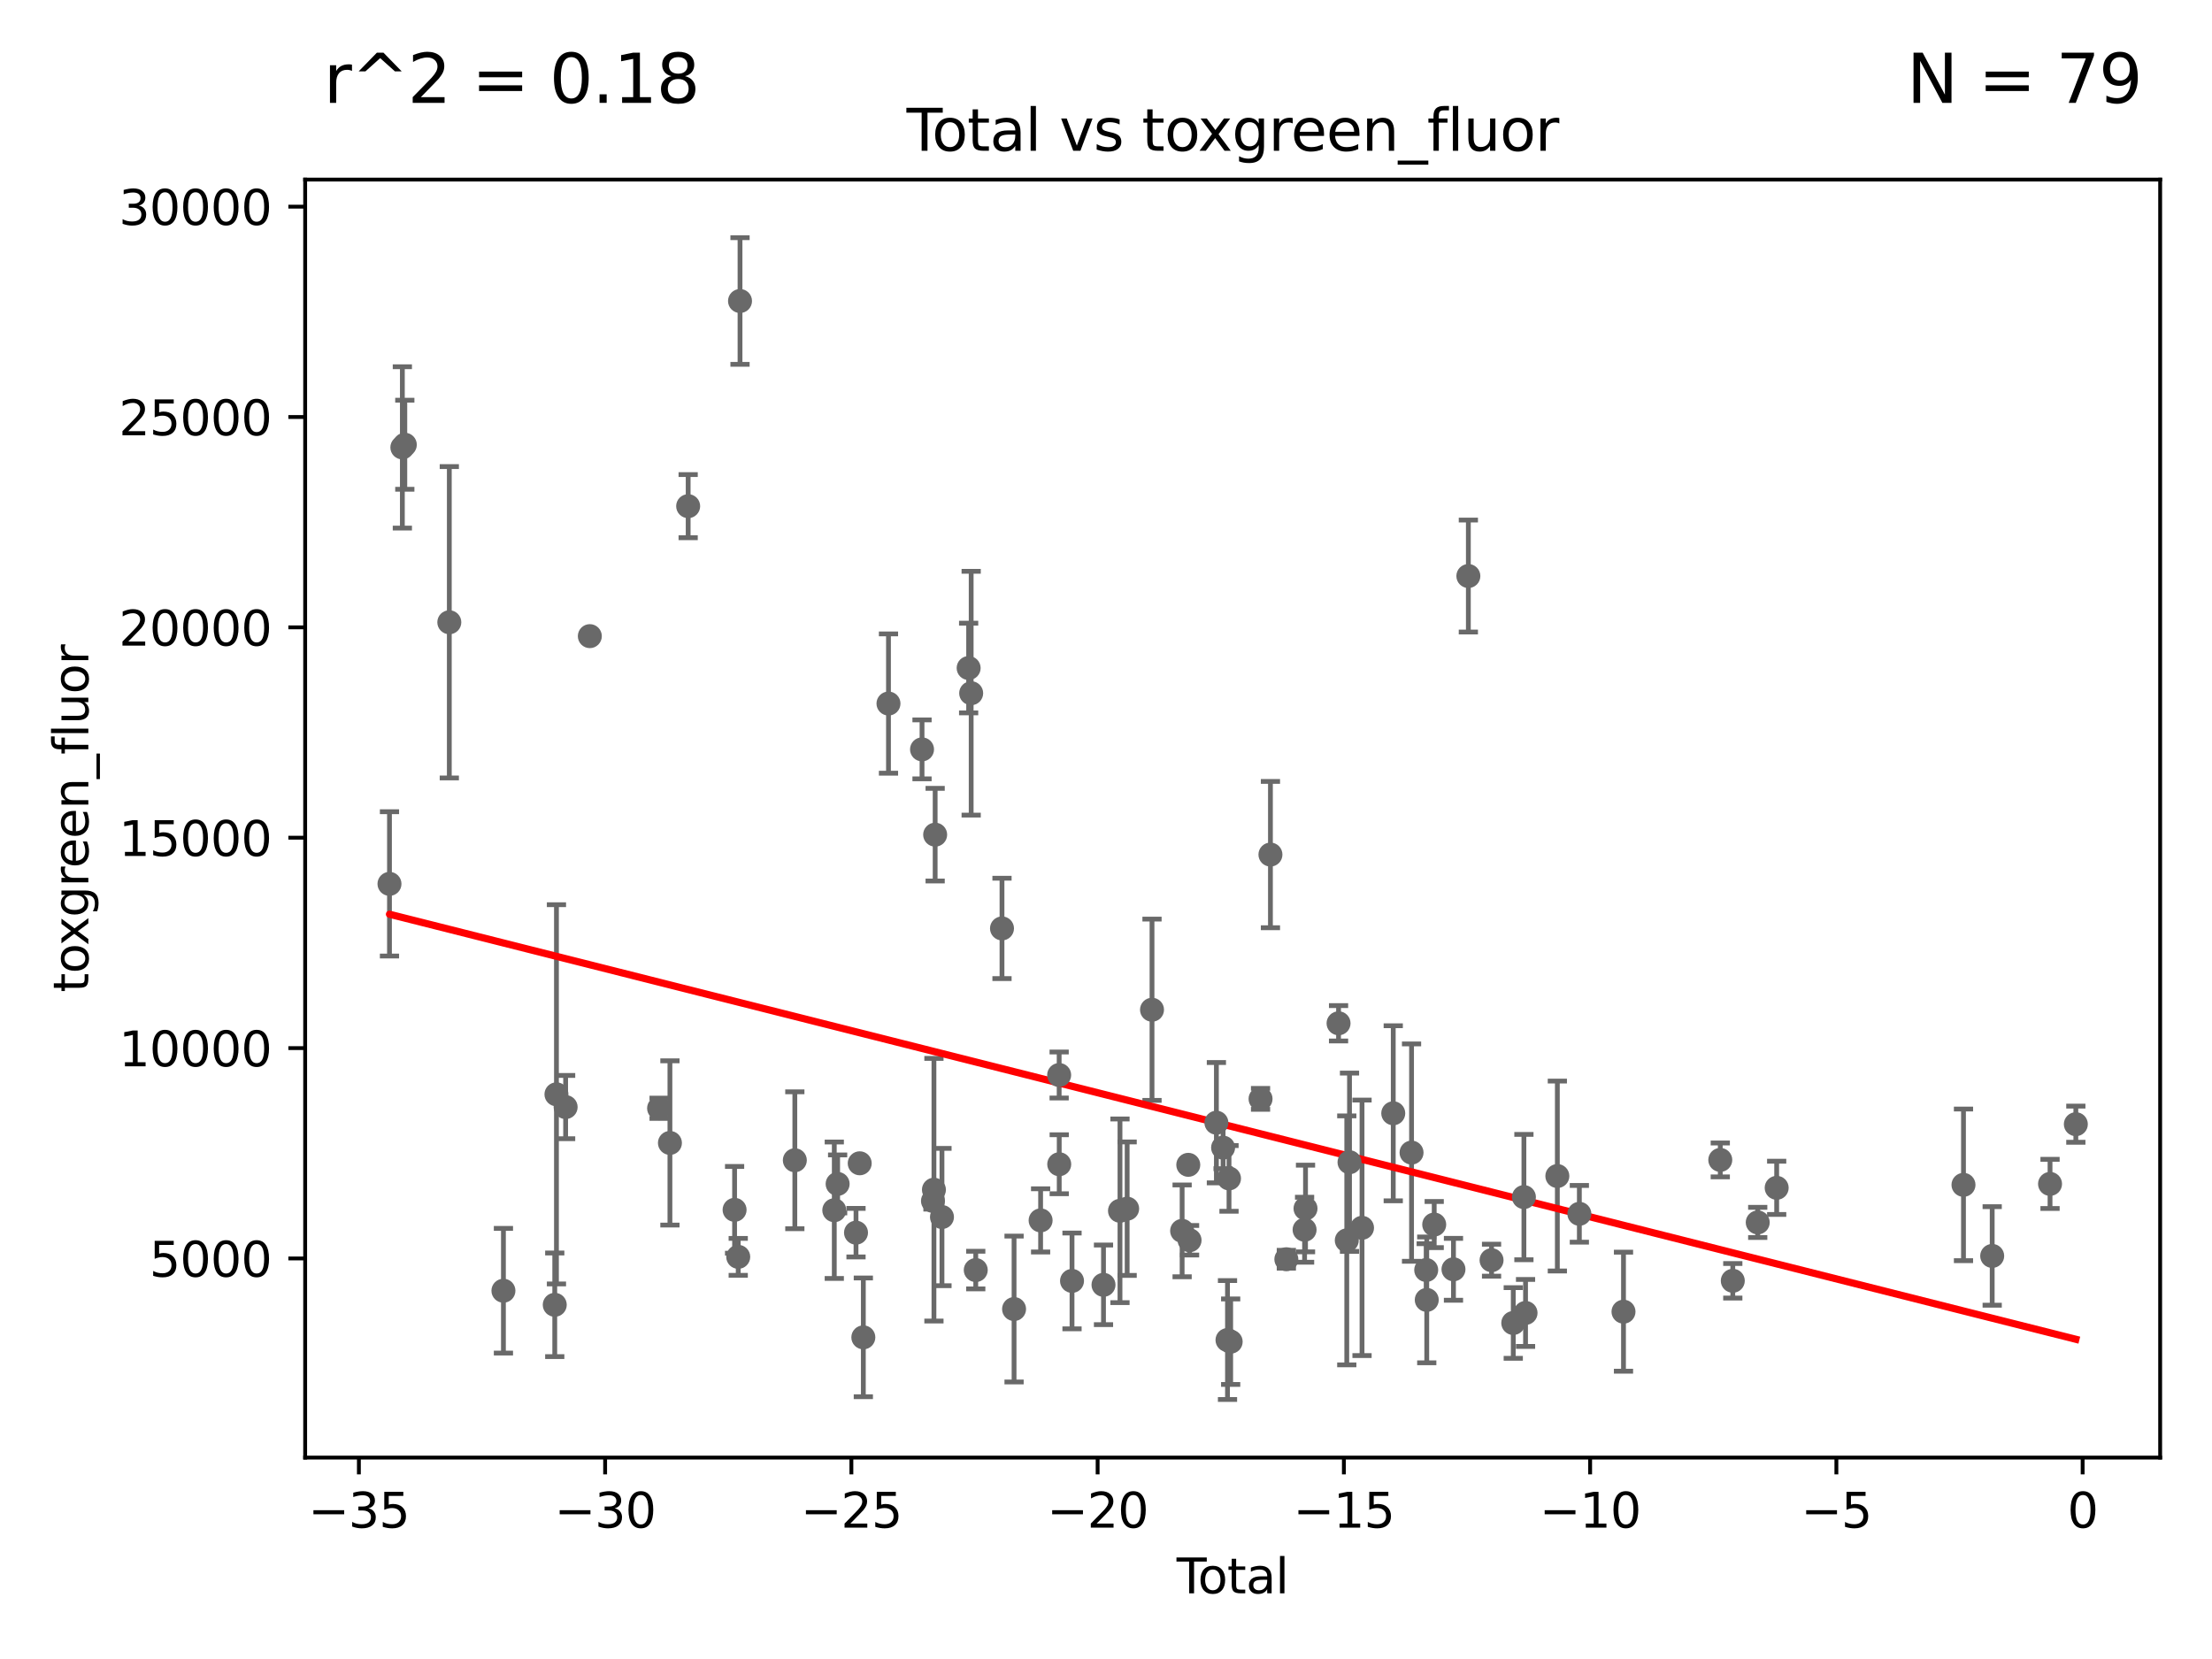 <?xml version="1.0" encoding="utf-8" standalone="no"?>
<!DOCTYPE svg PUBLIC "-//W3C//DTD SVG 1.1//EN"
  "http://www.w3.org/Graphics/SVG/1.1/DTD/svg11.dtd">
<svg xmlns:xlink="http://www.w3.org/1999/xlink" width="460.8pt" height="345.6pt" viewBox="0 0 460.8 345.6" xmlns="http://www.w3.org/2000/svg" version="1.1">
 <defs>
  <style type="text/css">*{stroke-linejoin: round; stroke-linecap: butt}</style>
 </defs>
 <g id="figure_1">
  <g id="patch_1">
   <path d="M 0 345.6 
L 460.8 345.6 
L 460.8 0 
L 0 0 
z
" style="fill: #ffffff"/>
  </g>
  <g id="axes_1">
   <g id="patch_2">
    <path d="M 63.571 303.64 
L 450 303.64 
L 450 37.411 
L 63.571 37.411 
z
" style="fill: #ffffff"/>
   </g>
   <g id="PathCollection_1">
    <defs>
     <path id="m3a2b65fd67" d="M 0 1.118 
C 0.297 1.118 0.581 1 0.791 0.791 
C 1 0.581 1.118 0.297 1.118 0 
C 1.118 -0.297 1 -0.581 0.791 -0.791 
C 0.581 -1 0.297 -1.118 0 -1.118 
C -0.297 -1.118 -0.581 -1 -0.791 -0.791 
C -1 -0.581 -1.118 -0.297 -1.118 0 
C -1.118 0.297 -1 0.581 -0.791 0.791 
C -0.581 1 -0.297 1.118 0 1.118 
z
" style="stroke: #696969"/>
    </defs>
    <g clip-path="url(#pca8f234fc3)">
     <use xlink:href="#m3a2b65fd67" x="432.435" y="234.191" style="fill: #696969; stroke: #696969"/>
     <use xlink:href="#m3a2b65fd67" x="208.734" y="193.406" style="fill: #696969; stroke: #696969"/>
     <use xlink:href="#m3a2b65fd67" x="117.831" y="230.625" style="fill: #696969; stroke: #696969"/>
     <use xlink:href="#m3a2b65fd67" x="115.919" y="227.966" style="fill: #696969; stroke: #696969"/>
     <use xlink:href="#m3a2b65fd67" x="115.565" y="271.815" style="fill: #696969; stroke: #696969"/>
     <use xlink:href="#m3a2b65fd67" x="211.249" y="272.697" style="fill: #696969; stroke: #696969"/>
     <use xlink:href="#m3a2b65fd67" x="216.778" y="254.229" style="fill: #696969; stroke: #696969"/>
     <use xlink:href="#m3a2b65fd67" x="220.642" y="223.946" style="fill: #696969; stroke: #696969"/>
     <use xlink:href="#m3a2b65fd67" x="220.656" y="242.531" style="fill: #696969; stroke: #696969"/>
     <use xlink:href="#m3a2b65fd67" x="104.874" y="268.881" style="fill: #696969; stroke: #696969"/>
     <use xlink:href="#m3a2b65fd67" x="223.321" y="266.837" style="fill: #696969; stroke: #696969"/>
     <use xlink:href="#m3a2b65fd67" x="229.879" y="267.654" style="fill: #696969; stroke: #696969"/>
     <use xlink:href="#m3a2b65fd67" x="233.313" y="252.233" style="fill: #696969; stroke: #696969"/>
     <use xlink:href="#m3a2b65fd67" x="234.807" y="251.791" style="fill: #696969; stroke: #696969"/>
     <use xlink:href="#m3a2b65fd67" x="239.985" y="210.347" style="fill: #696969; stroke: #696969"/>
     <use xlink:href="#m3a2b65fd67" x="165.578" y="241.702" style="fill: #696969; stroke: #696969"/>
     <use xlink:href="#m3a2b65fd67" x="246.258" y="256.41" style="fill: #696969; stroke: #696969"/>
     <use xlink:href="#m3a2b65fd67" x="247.54" y="242.656" style="fill: #696969; stroke: #696969"/>
     <use xlink:href="#m3a2b65fd67" x="203.268" y="264.579" style="fill: #696969; stroke: #696969"/>
     <use xlink:href="#m3a2b65fd67" x="247.809" y="258.366" style="fill: #696969; stroke: #696969"/>
     <use xlink:href="#m3a2b65fd67" x="122.872" y="132.52" style="fill: #696969; stroke: #696969"/>
     <use xlink:href="#m3a2b65fd67" x="201.786" y="139.164" style="fill: #696969; stroke: #696969"/>
     <use xlink:href="#m3a2b65fd67" x="154.159" y="62.705" style="fill: #696969; stroke: #696969"/>
     <use xlink:href="#m3a2b65fd67" x="153.787" y="261.826" style="fill: #696969; stroke: #696969"/>
     <use xlink:href="#m3a2b65fd67" x="153.029" y="252.031" style="fill: #696969; stroke: #696969"/>
     <use xlink:href="#m3a2b65fd67" x="173.797" y="252.112" style="fill: #696969; stroke: #696969"/>
     <use xlink:href="#m3a2b65fd67" x="174.494" y="246.632" style="fill: #696969; stroke: #696969"/>
     <use xlink:href="#m3a2b65fd67" x="178.322" y="256.788" style="fill: #696969; stroke: #696969"/>
     <use xlink:href="#m3a2b65fd67" x="143.356" y="105.443" style="fill: #696969; stroke: #696969"/>
     <use xlink:href="#m3a2b65fd67" x="179.094" y="242.335" style="fill: #696969; stroke: #696969"/>
     <use xlink:href="#m3a2b65fd67" x="139.558" y="238.096" style="fill: #696969; stroke: #696969"/>
     <use xlink:href="#m3a2b65fd67" x="179.849" y="278.595" style="fill: #696969; stroke: #696969"/>
     <use xlink:href="#m3a2b65fd67" x="137.302" y="230.877" style="fill: #696969; stroke: #696969"/>
     <use xlink:href="#m3a2b65fd67" x="185.087" y="146.561" style="fill: #696969; stroke: #696969"/>
     <use xlink:href="#m3a2b65fd67" x="192.076" y="156.108" style="fill: #696969; stroke: #696969"/>
     <use xlink:href="#m3a2b65fd67" x="194.355" y="250.181" style="fill: #696969; stroke: #696969"/>
     <use xlink:href="#m3a2b65fd67" x="194.556" y="247.84" style="fill: #696969; stroke: #696969"/>
     <use xlink:href="#m3a2b65fd67" x="194.81" y="173.877" style="fill: #696969; stroke: #696969"/>
     <use xlink:href="#m3a2b65fd67" x="196.23" y="253.53" style="fill: #696969; stroke: #696969"/>
     <use xlink:href="#m3a2b65fd67" x="202.313" y="144.407" style="fill: #696969; stroke: #696969"/>
     <use xlink:href="#m3a2b65fd67" x="84.33" y="92.646" style="fill: #696969; stroke: #696969"/>
     <use xlink:href="#m3a2b65fd67" x="93.6" y="129.629" style="fill: #696969; stroke: #696969"/>
     <use xlink:href="#m3a2b65fd67" x="297.219" y="270.793" style="fill: #696969; stroke: #696969"/>
     <use xlink:href="#m3a2b65fd67" x="283.735" y="255.777" style="fill: #696969; stroke: #696969"/>
     <use xlink:href="#m3a2b65fd67" x="290.24" y="231.917" style="fill: #696969; stroke: #696969"/>
     <use xlink:href="#m3a2b65fd67" x="294.051" y="240.107" style="fill: #696969; stroke: #696969"/>
     <use xlink:href="#m3a2b65fd67" x="297.106" y="264.565" style="fill: #696969; stroke: #696969"/>
     <use xlink:href="#m3a2b65fd67" x="83.819" y="93.206" style="fill: #696969; stroke: #696969"/>
     <use xlink:href="#m3a2b65fd67" x="298.772" y="255.098" style="fill: #696969; stroke: #696969"/>
     <use xlink:href="#m3a2b65fd67" x="302.786" y="264.42" style="fill: #696969; stroke: #696969"/>
     <use xlink:href="#m3a2b65fd67" x="281.128" y="242.114" style="fill: #696969; stroke: #696969"/>
     <use xlink:href="#m3a2b65fd67" x="305.886" y="119.997" style="fill: #696969; stroke: #696969"/>
     <use xlink:href="#m3a2b65fd67" x="315.241" y="275.604" style="fill: #696969; stroke: #696969"/>
     <use xlink:href="#m3a2b65fd67" x="317.459" y="249.374" style="fill: #696969; stroke: #696969"/>
     <use xlink:href="#m3a2b65fd67" x="366.167" y="254.652" style="fill: #696969; stroke: #696969"/>
     <use xlink:href="#m3a2b65fd67" x="360.972" y="266.811" style="fill: #696969; stroke: #696969"/>
     <use xlink:href="#m3a2b65fd67" x="317.799" y="273.511" style="fill: #696969; stroke: #696969"/>
     <use xlink:href="#m3a2b65fd67" x="358.365" y="241.633" style="fill: #696969; stroke: #696969"/>
     <use xlink:href="#m3a2b65fd67" x="324.424" y="244.989" style="fill: #696969; stroke: #696969"/>
     <use xlink:href="#m3a2b65fd67" x="310.718" y="262.521" style="fill: #696969; stroke: #696969"/>
     <use xlink:href="#m3a2b65fd67" x="338.205" y="273.248" style="fill: #696969; stroke: #696969"/>
     <use xlink:href="#m3a2b65fd67" x="370.114" y="247.446" style="fill: #696969; stroke: #696969"/>
     <use xlink:href="#m3a2b65fd67" x="427.061" y="246.629" style="fill: #696969; stroke: #696969"/>
     <use xlink:href="#m3a2b65fd67" x="81.136" y="184.127" style="fill: #696969; stroke: #696969"/>
     <use xlink:href="#m3a2b65fd67" x="253.398" y="233.879" style="fill: #696969; stroke: #696969"/>
     <use xlink:href="#m3a2b65fd67" x="254.793" y="239.074" style="fill: #696969; stroke: #696969"/>
     <use xlink:href="#m3a2b65fd67" x="255.711" y="279.151" style="fill: #696969; stroke: #696969"/>
     <use xlink:href="#m3a2b65fd67" x="256.026" y="245.486" style="fill: #696969; stroke: #696969"/>
     <use xlink:href="#m3a2b65fd67" x="256.371" y="279.5" style="fill: #696969; stroke: #696969"/>
     <use xlink:href="#m3a2b65fd67" x="262.596" y="228.914" style="fill: #696969; stroke: #696969"/>
     <use xlink:href="#m3a2b65fd67" x="280.558" y="258.392" style="fill: #696969; stroke: #696969"/>
     <use xlink:href="#m3a2b65fd67" x="329.01" y="252.861" style="fill: #696969; stroke: #696969"/>
     <use xlink:href="#m3a2b65fd67" x="267.97" y="262.325" style="fill: #696969; stroke: #696969"/>
     <use xlink:href="#m3a2b65fd67" x="271.769" y="256.179" style="fill: #696969; stroke: #696969"/>
     <use xlink:href="#m3a2b65fd67" x="415.01" y="261.634" style="fill: #696969; stroke: #696969"/>
     <use xlink:href="#m3a2b65fd67" x="271.963" y="251.752" style="fill: #696969; stroke: #696969"/>
     <use xlink:href="#m3a2b65fd67" x="409.03" y="246.825" style="fill: #696969; stroke: #696969"/>
     <use xlink:href="#m3a2b65fd67" x="278.845" y="213.171" style="fill: #696969; stroke: #696969"/>
     <use xlink:href="#m3a2b65fd67" x="264.656" y="178.023" style="fill: #696969; stroke: #696969"/>
    </g>
   </g>
   <g id="matplotlib.axis_1">
    <g id="xtick_1">
     <g id="line2d_1">
      <defs>
       <path id="m58bc26d8a1" d="M 0 0 
L 0 3.5 
" style="stroke: #000000; stroke-width: 0.8"/>
      </defs>
      <g>
       <use xlink:href="#m58bc26d8a1" x="74.761" y="303.64" style="stroke: #000000; stroke-width: 0.8"/>
      </g>
     </g>
     <g id="text_1">
      <!-- −35 -->
      <g transform="translate(64.208 318.238)scale(0.1 -0.1)">
       <defs>
        <path id="DejaVuSans-2212" d="M 678 2272 
L 4684 2272 
L 4684 1741 
L 678 1741 
L 678 2272 
z
" transform="scale(0.016)"/>
        <path id="DejaVuSans-33" d="M 2597 2516 
Q 3050 2419 3304 2112 
Q 3559 1806 3559 1356 
Q 3559 666 3084 287 
Q 2609 -91 1734 -91 
Q 1441 -91 1130 -33 
Q 819 25 488 141 
L 488 750 
Q 750 597 1062 519 
Q 1375 441 1716 441 
Q 2309 441 2620 675 
Q 2931 909 2931 1356 
Q 2931 1769 2642 2001 
Q 2353 2234 1838 2234 
L 1294 2234 
L 1294 2753 
L 1863 2753 
Q 2328 2753 2575 2939 
Q 2822 3125 2822 3475 
Q 2822 3834 2567 4026 
Q 2313 4219 1838 4219 
Q 1578 4219 1281 4162 
Q 984 4106 628 3988 
L 628 4550 
Q 988 4650 1302 4700 
Q 1616 4750 1894 4750 
Q 2613 4750 3031 4423 
Q 3450 4097 3450 3541 
Q 3450 3153 3228 2886 
Q 3006 2619 2597 2516 
z
" transform="scale(0.016)"/>
        <path id="DejaVuSans-35" d="M 691 4666 
L 3169 4666 
L 3169 4134 
L 1269 4134 
L 1269 2991 
Q 1406 3038 1543 3061 
Q 1681 3084 1819 3084 
Q 2600 3084 3056 2656 
Q 3513 2228 3513 1497 
Q 3513 744 3044 326 
Q 2575 -91 1722 -91 
Q 1428 -91 1123 -41 
Q 819 9 494 109 
L 494 744 
Q 775 591 1075 516 
Q 1375 441 1709 441 
Q 2250 441 2565 725 
Q 2881 1009 2881 1497 
Q 2881 1984 2565 2268 
Q 2250 2553 1709 2553 
Q 1456 2553 1204 2497 
Q 953 2441 691 2322 
L 691 4666 
z
" transform="scale(0.016)"/>
       </defs>
       <use xlink:href="#DejaVuSans-2212"/>
       <use xlink:href="#DejaVuSans-33" x="83.789"/>
       <use xlink:href="#DejaVuSans-35" x="147.412"/>
      </g>
     </g>
    </g>
    <g id="xtick_2">
     <g id="line2d_2">
      <g>
       <use xlink:href="#m58bc26d8a1" x="126.059" y="303.64" style="stroke: #000000; stroke-width: 0.8"/>
      </g>
     </g>
     <g id="text_2">
      <!-- −30 -->
      <g transform="translate(115.507 318.238)scale(0.1 -0.1)">
       <defs>
        <path id="DejaVuSans-30" d="M 2034 4250 
Q 1547 4250 1301 3770 
Q 1056 3291 1056 2328 
Q 1056 1369 1301 889 
Q 1547 409 2034 409 
Q 2525 409 2770 889 
Q 3016 1369 3016 2328 
Q 3016 3291 2770 3770 
Q 2525 4250 2034 4250 
z
M 2034 4750 
Q 2819 4750 3233 4129 
Q 3647 3509 3647 2328 
Q 3647 1150 3233 529 
Q 2819 -91 2034 -91 
Q 1250 -91 836 529 
Q 422 1150 422 2328 
Q 422 3509 836 4129 
Q 1250 4750 2034 4750 
z
" transform="scale(0.016)"/>
       </defs>
       <use xlink:href="#DejaVuSans-2212"/>
       <use xlink:href="#DejaVuSans-33" x="83.789"/>
       <use xlink:href="#DejaVuSans-30" x="147.412"/>
      </g>
     </g>
    </g>
    <g id="xtick_3">
     <g id="line2d_3">
      <g>
       <use xlink:href="#m58bc26d8a1" x="177.358" y="303.64" style="stroke: #000000; stroke-width: 0.8"/>
      </g>
     </g>
     <g id="text_3">
      <!-- −25 -->
      <g transform="translate(166.806 318.238)scale(0.1 -0.1)">
       <defs>
        <path id="DejaVuSans-32" d="M 1228 531 
L 3431 531 
L 3431 0 
L 469 0 
L 469 531 
Q 828 903 1448 1529 
Q 2069 2156 2228 2338 
Q 2531 2678 2651 2914 
Q 2772 3150 2772 3378 
Q 2772 3750 2511 3984 
Q 2250 4219 1831 4219 
Q 1534 4219 1204 4116 
Q 875 4013 500 3803 
L 500 4441 
Q 881 4594 1212 4672 
Q 1544 4750 1819 4750 
Q 2544 4750 2975 4387 
Q 3406 4025 3406 3419 
Q 3406 3131 3298 2873 
Q 3191 2616 2906 2266 
Q 2828 2175 2409 1742 
Q 1991 1309 1228 531 
z
" transform="scale(0.016)"/>
       </defs>
       <use xlink:href="#DejaVuSans-2212"/>
       <use xlink:href="#DejaVuSans-32" x="83.789"/>
       <use xlink:href="#DejaVuSans-35" x="147.412"/>
      </g>
     </g>
    </g>
    <g id="xtick_4">
     <g id="line2d_4">
      <g>
       <use xlink:href="#m58bc26d8a1" x="228.656" y="303.64" style="stroke: #000000; stroke-width: 0.8"/>
      </g>
     </g>
     <g id="text_4">
      <!-- −20 -->
      <g transform="translate(218.104 318.238)scale(0.1 -0.1)">
       <use xlink:href="#DejaVuSans-2212"/>
       <use xlink:href="#DejaVuSans-32" x="83.789"/>
       <use xlink:href="#DejaVuSans-30" x="147.412"/>
      </g>
     </g>
    </g>
    <g id="xtick_5">
     <g id="line2d_5">
      <g>
       <use xlink:href="#m58bc26d8a1" x="279.955" y="303.64" style="stroke: #000000; stroke-width: 0.8"/>
      </g>
     </g>
     <g id="text_5">
      <!-- −15 -->
      <g transform="translate(269.403 318.238)scale(0.1 -0.1)">
       <defs>
        <path id="DejaVuSans-31" d="M 794 531 
L 1825 531 
L 1825 4091 
L 703 3866 
L 703 4441 
L 1819 4666 
L 2450 4666 
L 2450 531 
L 3481 531 
L 3481 0 
L 794 0 
L 794 531 
z
" transform="scale(0.016)"/>
       </defs>
       <use xlink:href="#DejaVuSans-2212"/>
       <use xlink:href="#DejaVuSans-31" x="83.789"/>
       <use xlink:href="#DejaVuSans-35" x="147.412"/>
      </g>
     </g>
    </g>
    <g id="xtick_6">
     <g id="line2d_6">
      <g>
       <use xlink:href="#m58bc26d8a1" x="331.253" y="303.64" style="stroke: #000000; stroke-width: 0.8"/>
      </g>
     </g>
     <g id="text_6">
      <!-- −10 -->
      <g transform="translate(320.701 318.238)scale(0.1 -0.1)">
       <use xlink:href="#DejaVuSans-2212"/>
       <use xlink:href="#DejaVuSans-31" x="83.789"/>
       <use xlink:href="#DejaVuSans-30" x="147.412"/>
      </g>
     </g>
    </g>
    <g id="xtick_7">
     <g id="line2d_7">
      <g>
       <use xlink:href="#m58bc26d8a1" x="382.552" y="303.64" style="stroke: #000000; stroke-width: 0.8"/>
      </g>
     </g>
     <g id="text_7">
      <!-- −5 -->
      <g transform="translate(375.181 318.238)scale(0.1 -0.1)">
       <use xlink:href="#DejaVuSans-2212"/>
       <use xlink:href="#DejaVuSans-35" x="83.789"/>
      </g>
     </g>
    </g>
    <g id="xtick_8">
     <g id="line2d_8">
      <g>
       <use xlink:href="#m58bc26d8a1" x="433.851" y="303.64" style="stroke: #000000; stroke-width: 0.8"/>
      </g>
     </g>
     <g id="text_8">
      <!-- 0 -->
      <g transform="translate(430.669 318.238)scale(0.1 -0.1)">
       <use xlink:href="#DejaVuSans-30"/>
      </g>
     </g>
    </g>
    <g id="text_9">
     <!-- Total -->
     <g transform="translate(245.109 331.917)scale(0.1 -0.1)">
      <defs>
       <path id="DejaVuSans-54" d="M -19 4666 
L 3928 4666 
L 3928 4134 
L 2272 4134 
L 2272 0 
L 1638 0 
L 1638 4134 
L -19 4134 
L -19 4666 
z
" transform="scale(0.016)"/>
       <path id="DejaVuSans-6f" d="M 1959 3097 
Q 1497 3097 1228 2736 
Q 959 2375 959 1747 
Q 959 1119 1226 758 
Q 1494 397 1959 397 
Q 2419 397 2687 759 
Q 2956 1122 2956 1747 
Q 2956 2369 2687 2733 
Q 2419 3097 1959 3097 
z
M 1959 3584 
Q 2709 3584 3137 3096 
Q 3566 2609 3566 1747 
Q 3566 888 3137 398 
Q 2709 -91 1959 -91 
Q 1206 -91 779 398 
Q 353 888 353 1747 
Q 353 2609 779 3096 
Q 1206 3584 1959 3584 
z
" transform="scale(0.016)"/>
       <path id="DejaVuSans-74" d="M 1172 4494 
L 1172 3500 
L 2356 3500 
L 2356 3053 
L 1172 3053 
L 1172 1153 
Q 1172 725 1289 603 
Q 1406 481 1766 481 
L 2356 481 
L 2356 0 
L 1766 0 
Q 1100 0 847 248 
Q 594 497 594 1153 
L 594 3053 
L 172 3053 
L 172 3500 
L 594 3500 
L 594 4494 
L 1172 4494 
z
" transform="scale(0.016)"/>
       <path id="DejaVuSans-61" d="M 2194 1759 
Q 1497 1759 1228 1600 
Q 959 1441 959 1056 
Q 959 750 1161 570 
Q 1363 391 1709 391 
Q 2188 391 2477 730 
Q 2766 1069 2766 1631 
L 2766 1759 
L 2194 1759 
z
M 3341 1997 
L 3341 0 
L 2766 0 
L 2766 531 
Q 2569 213 2275 61 
Q 1981 -91 1556 -91 
Q 1019 -91 701 211 
Q 384 513 384 1019 
Q 384 1609 779 1909 
Q 1175 2209 1959 2209 
L 2766 2209 
L 2766 2266 
Q 2766 2663 2505 2880 
Q 2244 3097 1772 3097 
Q 1472 3097 1187 3025 
Q 903 2953 641 2809 
L 641 3341 
Q 956 3463 1253 3523 
Q 1550 3584 1831 3584 
Q 2591 3584 2966 3190 
Q 3341 2797 3341 1997 
z
" transform="scale(0.016)"/>
       <path id="DejaVuSans-6c" d="M 603 4863 
L 1178 4863 
L 1178 0 
L 603 0 
L 603 4863 
z
" transform="scale(0.016)"/>
      </defs>
      <use xlink:href="#DejaVuSans-54"/>
      <use xlink:href="#DejaVuSans-6f" x="44.084"/>
      <use xlink:href="#DejaVuSans-74" x="105.266"/>
      <use xlink:href="#DejaVuSans-61" x="144.475"/>
      <use xlink:href="#DejaVuSans-6c" x="205.754"/>
     </g>
    </g>
   </g>
   <g id="matplotlib.axis_2">
    <g id="ytick_1">
     <g id="line2d_9">
      <defs>
       <path id="mb34c416a3a" d="M 0 0 
L -3.5 0 
" style="stroke: #000000; stroke-width: 0.8"/>
      </defs>
      <g>
       <use xlink:href="#mb34c416a3a" x="63.571" y="262.154" style="stroke: #000000; stroke-width: 0.8"/>
      </g>
     </g>
     <g id="text_10">
      <!-- 5000 -->
      <g transform="translate(31.121 265.953)scale(0.1 -0.1)">
       <use xlink:href="#DejaVuSans-35"/>
       <use xlink:href="#DejaVuSans-30" x="63.623"/>
       <use xlink:href="#DejaVuSans-30" x="127.246"/>
       <use xlink:href="#DejaVuSans-30" x="190.869"/>
      </g>
     </g>
    </g>
    <g id="ytick_2">
     <g id="line2d_10">
      <g>
       <use xlink:href="#mb34c416a3a" x="63.571" y="218.334" style="stroke: #000000; stroke-width: 0.8"/>
      </g>
     </g>
     <g id="text_11">
      <!-- 10000 -->
      <g transform="translate(24.759 222.133)scale(0.1 -0.1)">
       <use xlink:href="#DejaVuSans-31"/>
       <use xlink:href="#DejaVuSans-30" x="63.623"/>
       <use xlink:href="#DejaVuSans-30" x="127.246"/>
       <use xlink:href="#DejaVuSans-30" x="190.869"/>
       <use xlink:href="#DejaVuSans-30" x="254.492"/>
      </g>
     </g>
    </g>
    <g id="ytick_3">
     <g id="line2d_11">
      <g>
       <use xlink:href="#mb34c416a3a" x="63.571" y="174.513" style="stroke: #000000; stroke-width: 0.8"/>
      </g>
     </g>
     <g id="text_12">
      <!-- 15000 -->
      <g transform="translate(24.759 178.312)scale(0.1 -0.1)">
       <use xlink:href="#DejaVuSans-31"/>
       <use xlink:href="#DejaVuSans-35" x="63.623"/>
       <use xlink:href="#DejaVuSans-30" x="127.246"/>
       <use xlink:href="#DejaVuSans-30" x="190.869"/>
       <use xlink:href="#DejaVuSans-30" x="254.492"/>
      </g>
     </g>
    </g>
    <g id="ytick_4">
     <g id="line2d_12">
      <g>
       <use xlink:href="#mb34c416a3a" x="63.571" y="130.692" style="stroke: #000000; stroke-width: 0.8"/>
      </g>
     </g>
     <g id="text_13">
      <!-- 20000 -->
      <g transform="translate(24.759 134.492)scale(0.1 -0.1)">
       <use xlink:href="#DejaVuSans-32"/>
       <use xlink:href="#DejaVuSans-30" x="63.623"/>
       <use xlink:href="#DejaVuSans-30" x="127.246"/>
       <use xlink:href="#DejaVuSans-30" x="190.869"/>
       <use xlink:href="#DejaVuSans-30" x="254.492"/>
      </g>
     </g>
    </g>
    <g id="ytick_5">
     <g id="line2d_13">
      <g>
       <use xlink:href="#mb34c416a3a" x="63.571" y="86.872" style="stroke: #000000; stroke-width: 0.8"/>
      </g>
     </g>
     <g id="text_14">
      <!-- 25000 -->
      <g transform="translate(24.759 90.671)scale(0.1 -0.1)">
       <use xlink:href="#DejaVuSans-32"/>
       <use xlink:href="#DejaVuSans-35" x="63.623"/>
       <use xlink:href="#DejaVuSans-30" x="127.246"/>
       <use xlink:href="#DejaVuSans-30" x="190.869"/>
       <use xlink:href="#DejaVuSans-30" x="254.492"/>
      </g>
     </g>
    </g>
    <g id="ytick_6">
     <g id="line2d_14">
      <g>
       <use xlink:href="#mb34c416a3a" x="63.571" y="43.051" style="stroke: #000000; stroke-width: 0.8"/>
      </g>
     </g>
     <g id="text_15">
      <!-- 30000 -->
      <g transform="translate(24.759 46.85)scale(0.1 -0.1)">
       <use xlink:href="#DejaVuSans-33"/>
       <use xlink:href="#DejaVuSans-30" x="63.623"/>
       <use xlink:href="#DejaVuSans-30" x="127.246"/>
       <use xlink:href="#DejaVuSans-30" x="190.869"/>
       <use xlink:href="#DejaVuSans-30" x="254.492"/>
      </g>
     </g>
    </g>
    <g id="text_16">
     <!-- toxgreen_fluor -->
     <g transform="translate(18.401 206.72)rotate(-90)scale(0.1 -0.1)">
      <defs>
       <path id="DejaVuSans-78" d="M 3513 3500 
L 2247 1797 
L 3578 0 
L 2900 0 
L 1881 1375 
L 863 0 
L 184 0 
L 1544 1831 
L 300 3500 
L 978 3500 
L 1906 2253 
L 2834 3500 
L 3513 3500 
z
" transform="scale(0.016)"/>
       <path id="DejaVuSans-67" d="M 2906 1791 
Q 2906 2416 2648 2759 
Q 2391 3103 1925 3103 
Q 1463 3103 1205 2759 
Q 947 2416 947 1791 
Q 947 1169 1205 825 
Q 1463 481 1925 481 
Q 2391 481 2648 825 
Q 2906 1169 2906 1791 
z
M 3481 434 
Q 3481 -459 3084 -895 
Q 2688 -1331 1869 -1331 
Q 1566 -1331 1297 -1286 
Q 1028 -1241 775 -1147 
L 775 -588 
Q 1028 -725 1275 -790 
Q 1522 -856 1778 -856 
Q 2344 -856 2625 -561 
Q 2906 -266 2906 331 
L 2906 616 
Q 2728 306 2450 153 
Q 2172 0 1784 0 
Q 1141 0 747 490 
Q 353 981 353 1791 
Q 353 2603 747 3093 
Q 1141 3584 1784 3584 
Q 2172 3584 2450 3431 
Q 2728 3278 2906 2969 
L 2906 3500 
L 3481 3500 
L 3481 434 
z
" transform="scale(0.016)"/>
       <path id="DejaVuSans-72" d="M 2631 2963 
Q 2534 3019 2420 3045 
Q 2306 3072 2169 3072 
Q 1681 3072 1420 2755 
Q 1159 2438 1159 1844 
L 1159 0 
L 581 0 
L 581 3500 
L 1159 3500 
L 1159 2956 
Q 1341 3275 1631 3429 
Q 1922 3584 2338 3584 
Q 2397 3584 2469 3576 
Q 2541 3569 2628 3553 
L 2631 2963 
z
" transform="scale(0.016)"/>
       <path id="DejaVuSans-65" d="M 3597 1894 
L 3597 1613 
L 953 1613 
Q 991 1019 1311 708 
Q 1631 397 2203 397 
Q 2534 397 2845 478 
Q 3156 559 3463 722 
L 3463 178 
Q 3153 47 2828 -22 
Q 2503 -91 2169 -91 
Q 1331 -91 842 396 
Q 353 884 353 1716 
Q 353 2575 817 3079 
Q 1281 3584 2069 3584 
Q 2775 3584 3186 3129 
Q 3597 2675 3597 1894 
z
M 3022 2063 
Q 3016 2534 2758 2815 
Q 2500 3097 2075 3097 
Q 1594 3097 1305 2825 
Q 1016 2553 972 2059 
L 3022 2063 
z
" transform="scale(0.016)"/>
       <path id="DejaVuSans-6e" d="M 3513 2113 
L 3513 0 
L 2938 0 
L 2938 2094 
Q 2938 2591 2744 2837 
Q 2550 3084 2163 3084 
Q 1697 3084 1428 2787 
Q 1159 2491 1159 1978 
L 1159 0 
L 581 0 
L 581 3500 
L 1159 3500 
L 1159 2956 
Q 1366 3272 1645 3428 
Q 1925 3584 2291 3584 
Q 2894 3584 3203 3211 
Q 3513 2838 3513 2113 
z
" transform="scale(0.016)"/>
       <path id="DejaVuSans-5f" d="M 3263 -1063 
L 3263 -1509 
L -63 -1509 
L -63 -1063 
L 3263 -1063 
z
" transform="scale(0.016)"/>
       <path id="DejaVuSans-66" d="M 2375 4863 
L 2375 4384 
L 1825 4384 
Q 1516 4384 1395 4259 
Q 1275 4134 1275 3809 
L 1275 3500 
L 2222 3500 
L 2222 3053 
L 1275 3053 
L 1275 0 
L 697 0 
L 697 3053 
L 147 3053 
L 147 3500 
L 697 3500 
L 697 3744 
Q 697 4328 969 4595 
Q 1241 4863 1831 4863 
L 2375 4863 
z
" transform="scale(0.016)"/>
       <path id="DejaVuSans-75" d="M 544 1381 
L 544 3500 
L 1119 3500 
L 1119 1403 
Q 1119 906 1312 657 
Q 1506 409 1894 409 
Q 2359 409 2629 706 
Q 2900 1003 2900 1516 
L 2900 3500 
L 3475 3500 
L 3475 0 
L 2900 0 
L 2900 538 
Q 2691 219 2414 64 
Q 2138 -91 1772 -91 
Q 1169 -91 856 284 
Q 544 659 544 1381 
z
M 1991 3584 
L 1991 3584 
z
" transform="scale(0.016)"/>
      </defs>
      <use xlink:href="#DejaVuSans-74"/>
      <use xlink:href="#DejaVuSans-6f" x="39.209"/>
      <use xlink:href="#DejaVuSans-78" x="97.266"/>
      <use xlink:href="#DejaVuSans-67" x="156.445"/>
      <use xlink:href="#DejaVuSans-72" x="219.922"/>
      <use xlink:href="#DejaVuSans-65" x="258.785"/>
      <use xlink:href="#DejaVuSans-65" x="320.309"/>
      <use xlink:href="#DejaVuSans-6e" x="381.832"/>
      <use xlink:href="#DejaVuSans-5f" x="445.211"/>
      <use xlink:href="#DejaVuSans-66" x="495.211"/>
      <use xlink:href="#DejaVuSans-6c" x="530.416"/>
      <use xlink:href="#DejaVuSans-75" x="558.199"/>
      <use xlink:href="#DejaVuSans-6f" x="621.578"/>
      <use xlink:href="#DejaVuSans-72" x="682.76"/>
     </g>
    </g>
   </g>
   <g id="LineCollection_1">
    <path d="M 432.435 237.956 
L 432.435 230.426 
" clip-path="url(#pca8f234fc3)" style="fill: none; stroke: #696969"/>
    <path d="M 208.734 203.859 
L 208.734 182.953 
" clip-path="url(#pca8f234fc3)" style="fill: none; stroke: #696969"/>
    <path d="M 117.831 237.217 
L 117.831 224.033 
" clip-path="url(#pca8f234fc3)" style="fill: none; stroke: #696969"/>
    <path d="M 115.919 267.466 
L 115.919 188.466 
" clip-path="url(#pca8f234fc3)" style="fill: none; stroke: #696969"/>
    <path d="M 115.565 282.607 
L 115.565 261.022 
" clip-path="url(#pca8f234fc3)" style="fill: none; stroke: #696969"/>
    <path d="M 211.249 287.892 
L 211.249 257.502 
" clip-path="url(#pca8f234fc3)" style="fill: none; stroke: #696969"/>
    <path d="M 216.778 260.814 
L 216.778 247.644 
" clip-path="url(#pca8f234fc3)" style="fill: none; stroke: #696969"/>
    <path d="M 220.642 228.739 
L 220.642 219.152 
" clip-path="url(#pca8f234fc3)" style="fill: none; stroke: #696969"/>
    <path d="M 220.656 248.675 
L 220.656 236.388 
" clip-path="url(#pca8f234fc3)" style="fill: none; stroke: #696969"/>
    <path d="M 104.874 281.864 
L 104.874 255.898 
" clip-path="url(#pca8f234fc3)" style="fill: none; stroke: #696969"/>
    <path d="M 223.321 276.814 
L 223.321 256.861 
" clip-path="url(#pca8f234fc3)" style="fill: none; stroke: #696969"/>
    <path d="M 229.879 275.947 
L 229.879 259.361 
" clip-path="url(#pca8f234fc3)" style="fill: none; stroke: #696969"/>
    <path d="M 233.313 271.363 
L 233.313 233.104 
" clip-path="url(#pca8f234fc3)" style="fill: none; stroke: #696969"/>
    <path d="M 234.807 265.69 
L 234.807 237.891 
" clip-path="url(#pca8f234fc3)" style="fill: none; stroke: #696969"/>
    <path d="M 239.985 229.23 
L 239.985 191.464 
" clip-path="url(#pca8f234fc3)" style="fill: none; stroke: #696969"/>
    <path d="M 165.578 255.963 
L 165.578 227.441 
" clip-path="url(#pca8f234fc3)" style="fill: none; stroke: #696969"/>
    <path d="M 246.258 265.972 
L 246.258 246.848 
" clip-path="url(#pca8f234fc3)" style="fill: none; stroke: #696969"/>
    <path d="M 247.54 243.26 
L 247.54 242.051 
" clip-path="url(#pca8f234fc3)" style="fill: none; stroke: #696969"/>
    <path d="M 203.268 268.498 
L 203.268 260.661 
" clip-path="url(#pca8f234fc3)" style="fill: none; stroke: #696969"/>
    <path d="M 247.809 261.445 
L 247.809 255.287 
" clip-path="url(#pca8f234fc3)" style="fill: none; stroke: #696969"/>
    <path d="M 122.872 133.119 
L 122.872 131.921 
" clip-path="url(#pca8f234fc3)" style="fill: none; stroke: #696969"/>
    <path d="M 201.786 148.504 
L 201.786 129.825 
" clip-path="url(#pca8f234fc3)" style="fill: none; stroke: #696969"/>
    <path d="M 154.159 75.897 
L 154.159 49.513 
" clip-path="url(#pca8f234fc3)" style="fill: none; stroke: #696969"/>
    <path d="M 153.787 265.672 
L 153.787 257.979 
" clip-path="url(#pca8f234fc3)" style="fill: none; stroke: #696969"/>
    <path d="M 153.029 261.067 
L 153.029 242.995 
" clip-path="url(#pca8f234fc3)" style="fill: none; stroke: #696969"/>
    <path d="M 173.797 266.321 
L 173.797 237.903 
" clip-path="url(#pca8f234fc3)" style="fill: none; stroke: #696969"/>
    <path d="M 174.494 252.671 
L 174.494 240.592 
" clip-path="url(#pca8f234fc3)" style="fill: none; stroke: #696969"/>
    <path d="M 178.322 261.845 
L 178.322 251.731 
" clip-path="url(#pca8f234fc3)" style="fill: none; stroke: #696969"/>
    <path d="M 143.356 112.019 
L 143.356 98.867 
" clip-path="url(#pca8f234fc3)" style="fill: none; stroke: #696969"/>
    <path d="M 179.094 243.14 
L 179.094 241.53 
" clip-path="url(#pca8f234fc3)" style="fill: none; stroke: #696969"/>
    <path d="M 139.558 255.204 
L 139.558 220.989 
" clip-path="url(#pca8f234fc3)" style="fill: none; stroke: #696969"/>
    <path d="M 179.849 290.963 
L 179.849 266.227 
" clip-path="url(#pca8f234fc3)" style="fill: none; stroke: #696969"/>
    <path d="M 137.302 232.989 
L 137.302 228.765 
" clip-path="url(#pca8f234fc3)" style="fill: none; stroke: #696969"/>
    <path d="M 185.087 161.073 
L 185.087 132.05 
" clip-path="url(#pca8f234fc3)" style="fill: none; stroke: #696969"/>
    <path d="M 192.076 162.247 
L 192.076 149.969 
" clip-path="url(#pca8f234fc3)" style="fill: none; stroke: #696969"/>
    <path d="M 194.355 251.884 
L 194.355 248.478 
" clip-path="url(#pca8f234fc3)" style="fill: none; stroke: #696969"/>
    <path d="M 194.556 275.198 
L 194.556 220.483 
" clip-path="url(#pca8f234fc3)" style="fill: none; stroke: #696969"/>
    <path d="M 194.81 183.526 
L 194.81 164.229 
" clip-path="url(#pca8f234fc3)" style="fill: none; stroke: #696969"/>
    <path d="M 196.23 267.831 
L 196.23 239.229 
" clip-path="url(#pca8f234fc3)" style="fill: none; stroke: #696969"/>
    <path d="M 202.313 169.801 
L 202.313 119.013 
" clip-path="url(#pca8f234fc3)" style="fill: none; stroke: #696969"/>
    <path d="M 84.33 101.923 
L 84.33 83.368 
" clip-path="url(#pca8f234fc3)" style="fill: none; stroke: #696969"/>
    <path d="M 93.6 162.059 
L 93.6 97.199 
" clip-path="url(#pca8f234fc3)" style="fill: none; stroke: #696969"/>
    <path d="M 297.219 283.899 
L 297.219 257.687 
" clip-path="url(#pca8f234fc3)" style="fill: none; stroke: #696969"/>
    <path d="M 283.735 282.39 
L 283.735 229.165 
" clip-path="url(#pca8f234fc3)" style="fill: none; stroke: #696969"/>
    <path d="M 290.24 250.151 
L 290.24 213.683 
" clip-path="url(#pca8f234fc3)" style="fill: none; stroke: #696969"/>
    <path d="M 294.051 262.745 
L 294.051 217.47 
" clip-path="url(#pca8f234fc3)" style="fill: none; stroke: #696969"/>
    <path d="M 297.106 270.041 
L 297.106 259.089 
" clip-path="url(#pca8f234fc3)" style="fill: none; stroke: #696969"/>
    <path d="M 83.819 110.011 
L 83.819 76.401 
" clip-path="url(#pca8f234fc3)" style="fill: none; stroke: #696969"/>
    <path d="M 298.772 259.902 
L 298.772 250.295 
" clip-path="url(#pca8f234fc3)" style="fill: none; stroke: #696969"/>
    <path d="M 302.786 270.866 
L 302.786 257.974 
" clip-path="url(#pca8f234fc3)" style="fill: none; stroke: #696969"/>
    <path d="M 281.128 260.682 
L 281.128 223.545 
" clip-path="url(#pca8f234fc3)" style="fill: none; stroke: #696969"/>
    <path d="M 305.886 131.659 
L 305.886 108.335 
" clip-path="url(#pca8f234fc3)" style="fill: none; stroke: #696969"/>
    <path d="M 315.241 282.964 
L 315.241 268.244 
" clip-path="url(#pca8f234fc3)" style="fill: none; stroke: #696969"/>
    <path d="M 317.459 262.43 
L 317.459 236.318 
" clip-path="url(#pca8f234fc3)" style="fill: none; stroke: #696969"/>
    <path d="M 366.167 257.794 
L 366.167 251.511 
" clip-path="url(#pca8f234fc3)" style="fill: none; stroke: #696969"/>
    <path d="M 360.972 270.408 
L 360.972 263.214 
" clip-path="url(#pca8f234fc3)" style="fill: none; stroke: #696969"/>
    <path d="M 317.799 280.486 
L 317.799 266.536 
" clip-path="url(#pca8f234fc3)" style="fill: none; stroke: #696969"/>
    <path d="M 358.365 245.162 
L 358.365 238.104 
" clip-path="url(#pca8f234fc3)" style="fill: none; stroke: #696969"/>
    <path d="M 324.424 264.771 
L 324.424 225.208 
" clip-path="url(#pca8f234fc3)" style="fill: none; stroke: #696969"/>
    <path d="M 310.718 265.851 
L 310.718 259.19 
" clip-path="url(#pca8f234fc3)" style="fill: none; stroke: #696969"/>
    <path d="M 338.205 285.645 
L 338.205 260.85 
" clip-path="url(#pca8f234fc3)" style="fill: none; stroke: #696969"/>
    <path d="M 370.114 252.991 
L 370.114 241.901 
" clip-path="url(#pca8f234fc3)" style="fill: none; stroke: #696969"/>
    <path d="M 427.061 251.749 
L 427.061 241.509 
" clip-path="url(#pca8f234fc3)" style="fill: none; stroke: #696969"/>
    <path d="M 81.136 199.158 
L 81.136 169.097 
" clip-path="url(#pca8f234fc3)" style="fill: none; stroke: #696969"/>
    <path d="M 253.398 246.412 
L 253.398 221.345 
" clip-path="url(#pca8f234fc3)" style="fill: none; stroke: #696969"/>
    <path d="M 254.793 243.463 
L 254.793 234.685 
" clip-path="url(#pca8f234fc3)" style="fill: none; stroke: #696969"/>
    <path d="M 255.711 291.539 
L 255.711 266.764 
" clip-path="url(#pca8f234fc3)" style="fill: none; stroke: #696969"/>
    <path d="M 256.026 252.326 
L 256.026 238.647 
" clip-path="url(#pca8f234fc3)" style="fill: none; stroke: #696969"/>
    <path d="M 256.371 288.406 
L 256.371 270.595 
" clip-path="url(#pca8f234fc3)" style="fill: none; stroke: #696969"/>
    <path d="M 262.596 231.096 
L 262.596 226.732 
" clip-path="url(#pca8f234fc3)" style="fill: none; stroke: #696969"/>
    <path d="M 280.558 284.327 
L 280.558 232.457 
" clip-path="url(#pca8f234fc3)" style="fill: none; stroke: #696969"/>
    <path d="M 329.01 258.77 
L 329.01 246.952 
" clip-path="url(#pca8f234fc3)" style="fill: none; stroke: #696969"/>
    <path d="M 267.97 264.187 
L 267.97 260.463 
" clip-path="url(#pca8f234fc3)" style="fill: none; stroke: #696969"/>
    <path d="M 271.769 262.948 
L 271.769 249.41 
" clip-path="url(#pca8f234fc3)" style="fill: none; stroke: #696969"/>
    <path d="M 415.01 271.897 
L 415.01 251.371 
" clip-path="url(#pca8f234fc3)" style="fill: none; stroke: #696969"/>
    <path d="M 271.963 260.779 
L 271.963 242.724 
" clip-path="url(#pca8f234fc3)" style="fill: none; stroke: #696969"/>
    <path d="M 409.03 262.621 
L 409.03 231.03 
" clip-path="url(#pca8f234fc3)" style="fill: none; stroke: #696969"/>
    <path d="M 278.845 216.854 
L 278.845 209.487 
" clip-path="url(#pca8f234fc3)" style="fill: none; stroke: #696969"/>
    <path d="M 264.656 193.265 
L 264.656 162.782 
" clip-path="url(#pca8f234fc3)" style="fill: none; stroke: #696969"/>
   </g>
   <g id="line2d_15">
    <defs>
     <path id="m5d162321fe" d="M 2 0 
L -2 -0 
" style="stroke: #696969"/>
    </defs>
    <g clip-path="url(#pca8f234fc3)">
     <use xlink:href="#m5d162321fe" x="432.435" y="237.956" style="fill: #696969; stroke: #696969"/>
     <use xlink:href="#m5d162321fe" x="208.734" y="203.859" style="fill: #696969; stroke: #696969"/>
     <use xlink:href="#m5d162321fe" x="117.831" y="237.217" style="fill: #696969; stroke: #696969"/>
     <use xlink:href="#m5d162321fe" x="115.919" y="267.466" style="fill: #696969; stroke: #696969"/>
     <use xlink:href="#m5d162321fe" x="115.565" y="282.607" style="fill: #696969; stroke: #696969"/>
     <use xlink:href="#m5d162321fe" x="211.249" y="287.892" style="fill: #696969; stroke: #696969"/>
     <use xlink:href="#m5d162321fe" x="216.778" y="260.814" style="fill: #696969; stroke: #696969"/>
     <use xlink:href="#m5d162321fe" x="220.642" y="228.739" style="fill: #696969; stroke: #696969"/>
     <use xlink:href="#m5d162321fe" x="220.656" y="248.675" style="fill: #696969; stroke: #696969"/>
     <use xlink:href="#m5d162321fe" x="104.874" y="281.864" style="fill: #696969; stroke: #696969"/>
     <use xlink:href="#m5d162321fe" x="223.321" y="276.814" style="fill: #696969; stroke: #696969"/>
     <use xlink:href="#m5d162321fe" x="229.879" y="275.947" style="fill: #696969; stroke: #696969"/>
     <use xlink:href="#m5d162321fe" x="233.313" y="271.363" style="fill: #696969; stroke: #696969"/>
     <use xlink:href="#m5d162321fe" x="234.807" y="265.69" style="fill: #696969; stroke: #696969"/>
     <use xlink:href="#m5d162321fe" x="239.985" y="229.23" style="fill: #696969; stroke: #696969"/>
     <use xlink:href="#m5d162321fe" x="165.578" y="255.963" style="fill: #696969; stroke: #696969"/>
     <use xlink:href="#m5d162321fe" x="246.258" y="265.972" style="fill: #696969; stroke: #696969"/>
     <use xlink:href="#m5d162321fe" x="247.54" y="243.26" style="fill: #696969; stroke: #696969"/>
     <use xlink:href="#m5d162321fe" x="203.268" y="268.498" style="fill: #696969; stroke: #696969"/>
     <use xlink:href="#m5d162321fe" x="247.809" y="261.445" style="fill: #696969; stroke: #696969"/>
     <use xlink:href="#m5d162321fe" x="122.872" y="133.119" style="fill: #696969; stroke: #696969"/>
     <use xlink:href="#m5d162321fe" x="201.786" y="148.504" style="fill: #696969; stroke: #696969"/>
     <use xlink:href="#m5d162321fe" x="154.159" y="75.897" style="fill: #696969; stroke: #696969"/>
     <use xlink:href="#m5d162321fe" x="153.787" y="265.672" style="fill: #696969; stroke: #696969"/>
     <use xlink:href="#m5d162321fe" x="153.029" y="261.067" style="fill: #696969; stroke: #696969"/>
     <use xlink:href="#m5d162321fe" x="173.797" y="266.321" style="fill: #696969; stroke: #696969"/>
     <use xlink:href="#m5d162321fe" x="174.494" y="252.671" style="fill: #696969; stroke: #696969"/>
     <use xlink:href="#m5d162321fe" x="178.322" y="261.845" style="fill: #696969; stroke: #696969"/>
     <use xlink:href="#m5d162321fe" x="143.356" y="112.019" style="fill: #696969; stroke: #696969"/>
     <use xlink:href="#m5d162321fe" x="179.094" y="243.14" style="fill: #696969; stroke: #696969"/>
     <use xlink:href="#m5d162321fe" x="139.558" y="255.204" style="fill: #696969; stroke: #696969"/>
     <use xlink:href="#m5d162321fe" x="179.849" y="290.963" style="fill: #696969; stroke: #696969"/>
     <use xlink:href="#m5d162321fe" x="137.302" y="232.989" style="fill: #696969; stroke: #696969"/>
     <use xlink:href="#m5d162321fe" x="185.087" y="161.073" style="fill: #696969; stroke: #696969"/>
     <use xlink:href="#m5d162321fe" x="192.076" y="162.247" style="fill: #696969; stroke: #696969"/>
     <use xlink:href="#m5d162321fe" x="194.355" y="251.884" style="fill: #696969; stroke: #696969"/>
     <use xlink:href="#m5d162321fe" x="194.556" y="275.198" style="fill: #696969; stroke: #696969"/>
     <use xlink:href="#m5d162321fe" x="194.81" y="183.526" style="fill: #696969; stroke: #696969"/>
     <use xlink:href="#m5d162321fe" x="196.23" y="267.831" style="fill: #696969; stroke: #696969"/>
     <use xlink:href="#m5d162321fe" x="202.313" y="169.801" style="fill: #696969; stroke: #696969"/>
     <use xlink:href="#m5d162321fe" x="84.33" y="101.923" style="fill: #696969; stroke: #696969"/>
     <use xlink:href="#m5d162321fe" x="93.6" y="162.059" style="fill: #696969; stroke: #696969"/>
     <use xlink:href="#m5d162321fe" x="297.219" y="283.899" style="fill: #696969; stroke: #696969"/>
     <use xlink:href="#m5d162321fe" x="283.735" y="282.39" style="fill: #696969; stroke: #696969"/>
     <use xlink:href="#m5d162321fe" x="290.24" y="250.151" style="fill: #696969; stroke: #696969"/>
     <use xlink:href="#m5d162321fe" x="294.051" y="262.745" style="fill: #696969; stroke: #696969"/>
     <use xlink:href="#m5d162321fe" x="297.106" y="270.041" style="fill: #696969; stroke: #696969"/>
     <use xlink:href="#m5d162321fe" x="83.819" y="110.011" style="fill: #696969; stroke: #696969"/>
     <use xlink:href="#m5d162321fe" x="298.772" y="259.902" style="fill: #696969; stroke: #696969"/>
     <use xlink:href="#m5d162321fe" x="302.786" y="270.866" style="fill: #696969; stroke: #696969"/>
     <use xlink:href="#m5d162321fe" x="281.128" y="260.682" style="fill: #696969; stroke: #696969"/>
     <use xlink:href="#m5d162321fe" x="305.886" y="131.659" style="fill: #696969; stroke: #696969"/>
     <use xlink:href="#m5d162321fe" x="315.241" y="282.964" style="fill: #696969; stroke: #696969"/>
     <use xlink:href="#m5d162321fe" x="317.459" y="262.43" style="fill: #696969; stroke: #696969"/>
     <use xlink:href="#m5d162321fe" x="366.167" y="257.794" style="fill: #696969; stroke: #696969"/>
     <use xlink:href="#m5d162321fe" x="360.972" y="270.408" style="fill: #696969; stroke: #696969"/>
     <use xlink:href="#m5d162321fe" x="317.799" y="280.486" style="fill: #696969; stroke: #696969"/>
     <use xlink:href="#m5d162321fe" x="358.365" y="245.162" style="fill: #696969; stroke: #696969"/>
     <use xlink:href="#m5d162321fe" x="324.424" y="264.771" style="fill: #696969; stroke: #696969"/>
     <use xlink:href="#m5d162321fe" x="310.718" y="265.851" style="fill: #696969; stroke: #696969"/>
     <use xlink:href="#m5d162321fe" x="338.205" y="285.645" style="fill: #696969; stroke: #696969"/>
     <use xlink:href="#m5d162321fe" x="370.114" y="252.991" style="fill: #696969; stroke: #696969"/>
     <use xlink:href="#m5d162321fe" x="427.061" y="251.749" style="fill: #696969; stroke: #696969"/>
     <use xlink:href="#m5d162321fe" x="81.136" y="199.158" style="fill: #696969; stroke: #696969"/>
     <use xlink:href="#m5d162321fe" x="253.398" y="246.412" style="fill: #696969; stroke: #696969"/>
     <use xlink:href="#m5d162321fe" x="254.793" y="243.463" style="fill: #696969; stroke: #696969"/>
     <use xlink:href="#m5d162321fe" x="255.711" y="291.539" style="fill: #696969; stroke: #696969"/>
     <use xlink:href="#m5d162321fe" x="256.026" y="252.326" style="fill: #696969; stroke: #696969"/>
     <use xlink:href="#m5d162321fe" x="256.371" y="288.406" style="fill: #696969; stroke: #696969"/>
     <use xlink:href="#m5d162321fe" x="262.596" y="231.096" style="fill: #696969; stroke: #696969"/>
     <use xlink:href="#m5d162321fe" x="280.558" y="284.327" style="fill: #696969; stroke: #696969"/>
     <use xlink:href="#m5d162321fe" x="329.01" y="258.77" style="fill: #696969; stroke: #696969"/>
     <use xlink:href="#m5d162321fe" x="267.97" y="264.187" style="fill: #696969; stroke: #696969"/>
     <use xlink:href="#m5d162321fe" x="271.769" y="262.948" style="fill: #696969; stroke: #696969"/>
     <use xlink:href="#m5d162321fe" x="415.01" y="271.897" style="fill: #696969; stroke: #696969"/>
     <use xlink:href="#m5d162321fe" x="271.963" y="260.779" style="fill: #696969; stroke: #696969"/>
     <use xlink:href="#m5d162321fe" x="409.03" y="262.621" style="fill: #696969; stroke: #696969"/>
     <use xlink:href="#m5d162321fe" x="278.845" y="216.854" style="fill: #696969; stroke: #696969"/>
     <use xlink:href="#m5d162321fe" x="264.656" y="193.265" style="fill: #696969; stroke: #696969"/>
    </g>
   </g>
   <g id="line2d_16">
    <g clip-path="url(#pca8f234fc3)">
     <use xlink:href="#m5d162321fe" x="432.435" y="230.426" style="fill: #696969; stroke: #696969"/>
     <use xlink:href="#m5d162321fe" x="208.734" y="182.953" style="fill: #696969; stroke: #696969"/>
     <use xlink:href="#m5d162321fe" x="117.831" y="224.033" style="fill: #696969; stroke: #696969"/>
     <use xlink:href="#m5d162321fe" x="115.919" y="188.466" style="fill: #696969; stroke: #696969"/>
     <use xlink:href="#m5d162321fe" x="115.565" y="261.022" style="fill: #696969; stroke: #696969"/>
     <use xlink:href="#m5d162321fe" x="211.249" y="257.502" style="fill: #696969; stroke: #696969"/>
     <use xlink:href="#m5d162321fe" x="216.778" y="247.644" style="fill: #696969; stroke: #696969"/>
     <use xlink:href="#m5d162321fe" x="220.642" y="219.152" style="fill: #696969; stroke: #696969"/>
     <use xlink:href="#m5d162321fe" x="220.656" y="236.388" style="fill: #696969; stroke: #696969"/>
     <use xlink:href="#m5d162321fe" x="104.874" y="255.898" style="fill: #696969; stroke: #696969"/>
     <use xlink:href="#m5d162321fe" x="223.321" y="256.861" style="fill: #696969; stroke: #696969"/>
     <use xlink:href="#m5d162321fe" x="229.879" y="259.361" style="fill: #696969; stroke: #696969"/>
     <use xlink:href="#m5d162321fe" x="233.313" y="233.104" style="fill: #696969; stroke: #696969"/>
     <use xlink:href="#m5d162321fe" x="234.807" y="237.891" style="fill: #696969; stroke: #696969"/>
     <use xlink:href="#m5d162321fe" x="239.985" y="191.464" style="fill: #696969; stroke: #696969"/>
     <use xlink:href="#m5d162321fe" x="165.578" y="227.441" style="fill: #696969; stroke: #696969"/>
     <use xlink:href="#m5d162321fe" x="246.258" y="246.848" style="fill: #696969; stroke: #696969"/>
     <use xlink:href="#m5d162321fe" x="247.54" y="242.051" style="fill: #696969; stroke: #696969"/>
     <use xlink:href="#m5d162321fe" x="203.268" y="260.661" style="fill: #696969; stroke: #696969"/>
     <use xlink:href="#m5d162321fe" x="247.809" y="255.287" style="fill: #696969; stroke: #696969"/>
     <use xlink:href="#m5d162321fe" x="122.872" y="131.921" style="fill: #696969; stroke: #696969"/>
     <use xlink:href="#m5d162321fe" x="201.786" y="129.825" style="fill: #696969; stroke: #696969"/>
     <use xlink:href="#m5d162321fe" x="154.159" y="49.513" style="fill: #696969; stroke: #696969"/>
     <use xlink:href="#m5d162321fe" x="153.787" y="257.979" style="fill: #696969; stroke: #696969"/>
     <use xlink:href="#m5d162321fe" x="153.029" y="242.995" style="fill: #696969; stroke: #696969"/>
     <use xlink:href="#m5d162321fe" x="173.797" y="237.903" style="fill: #696969; stroke: #696969"/>
     <use xlink:href="#m5d162321fe" x="174.494" y="240.592" style="fill: #696969; stroke: #696969"/>
     <use xlink:href="#m5d162321fe" x="178.322" y="251.731" style="fill: #696969; stroke: #696969"/>
     <use xlink:href="#m5d162321fe" x="143.356" y="98.867" style="fill: #696969; stroke: #696969"/>
     <use xlink:href="#m5d162321fe" x="179.094" y="241.53" style="fill: #696969; stroke: #696969"/>
     <use xlink:href="#m5d162321fe" x="139.558" y="220.989" style="fill: #696969; stroke: #696969"/>
     <use xlink:href="#m5d162321fe" x="179.849" y="266.227" style="fill: #696969; stroke: #696969"/>
     <use xlink:href="#m5d162321fe" x="137.302" y="228.765" style="fill: #696969; stroke: #696969"/>
     <use xlink:href="#m5d162321fe" x="185.087" y="132.05" style="fill: #696969; stroke: #696969"/>
     <use xlink:href="#m5d162321fe" x="192.076" y="149.969" style="fill: #696969; stroke: #696969"/>
     <use xlink:href="#m5d162321fe" x="194.355" y="248.478" style="fill: #696969; stroke: #696969"/>
     <use xlink:href="#m5d162321fe" x="194.556" y="220.483" style="fill: #696969; stroke: #696969"/>
     <use xlink:href="#m5d162321fe" x="194.81" y="164.229" style="fill: #696969; stroke: #696969"/>
     <use xlink:href="#m5d162321fe" x="196.23" y="239.229" style="fill: #696969; stroke: #696969"/>
     <use xlink:href="#m5d162321fe" x="202.313" y="119.013" style="fill: #696969; stroke: #696969"/>
     <use xlink:href="#m5d162321fe" x="84.33" y="83.368" style="fill: #696969; stroke: #696969"/>
     <use xlink:href="#m5d162321fe" x="93.6" y="97.199" style="fill: #696969; stroke: #696969"/>
     <use xlink:href="#m5d162321fe" x="297.219" y="257.687" style="fill: #696969; stroke: #696969"/>
     <use xlink:href="#m5d162321fe" x="283.735" y="229.165" style="fill: #696969; stroke: #696969"/>
     <use xlink:href="#m5d162321fe" x="290.24" y="213.683" style="fill: #696969; stroke: #696969"/>
     <use xlink:href="#m5d162321fe" x="294.051" y="217.47" style="fill: #696969; stroke: #696969"/>
     <use xlink:href="#m5d162321fe" x="297.106" y="259.089" style="fill: #696969; stroke: #696969"/>
     <use xlink:href="#m5d162321fe" x="83.819" y="76.401" style="fill: #696969; stroke: #696969"/>
     <use xlink:href="#m5d162321fe" x="298.772" y="250.295" style="fill: #696969; stroke: #696969"/>
     <use xlink:href="#m5d162321fe" x="302.786" y="257.974" style="fill: #696969; stroke: #696969"/>
     <use xlink:href="#m5d162321fe" x="281.128" y="223.545" style="fill: #696969; stroke: #696969"/>
     <use xlink:href="#m5d162321fe" x="305.886" y="108.335" style="fill: #696969; stroke: #696969"/>
     <use xlink:href="#m5d162321fe" x="315.241" y="268.244" style="fill: #696969; stroke: #696969"/>
     <use xlink:href="#m5d162321fe" x="317.459" y="236.318" style="fill: #696969; stroke: #696969"/>
     <use xlink:href="#m5d162321fe" x="366.167" y="251.511" style="fill: #696969; stroke: #696969"/>
     <use xlink:href="#m5d162321fe" x="360.972" y="263.214" style="fill: #696969; stroke: #696969"/>
     <use xlink:href="#m5d162321fe" x="317.799" y="266.536" style="fill: #696969; stroke: #696969"/>
     <use xlink:href="#m5d162321fe" x="358.365" y="238.104" style="fill: #696969; stroke: #696969"/>
     <use xlink:href="#m5d162321fe" x="324.424" y="225.208" style="fill: #696969; stroke: #696969"/>
     <use xlink:href="#m5d162321fe" x="310.718" y="259.19" style="fill: #696969; stroke: #696969"/>
     <use xlink:href="#m5d162321fe" x="338.205" y="260.85" style="fill: #696969; stroke: #696969"/>
     <use xlink:href="#m5d162321fe" x="370.114" y="241.901" style="fill: #696969; stroke: #696969"/>
     <use xlink:href="#m5d162321fe" x="427.061" y="241.509" style="fill: #696969; stroke: #696969"/>
     <use xlink:href="#m5d162321fe" x="81.136" y="169.097" style="fill: #696969; stroke: #696969"/>
     <use xlink:href="#m5d162321fe" x="253.398" y="221.345" style="fill: #696969; stroke: #696969"/>
     <use xlink:href="#m5d162321fe" x="254.793" y="234.685" style="fill: #696969; stroke: #696969"/>
     <use xlink:href="#m5d162321fe" x="255.711" y="266.764" style="fill: #696969; stroke: #696969"/>
     <use xlink:href="#m5d162321fe" x="256.026" y="238.647" style="fill: #696969; stroke: #696969"/>
     <use xlink:href="#m5d162321fe" x="256.371" y="270.595" style="fill: #696969; stroke: #696969"/>
     <use xlink:href="#m5d162321fe" x="262.596" y="226.732" style="fill: #696969; stroke: #696969"/>
     <use xlink:href="#m5d162321fe" x="280.558" y="232.457" style="fill: #696969; stroke: #696969"/>
     <use xlink:href="#m5d162321fe" x="329.01" y="246.952" style="fill: #696969; stroke: #696969"/>
     <use xlink:href="#m5d162321fe" x="267.97" y="260.463" style="fill: #696969; stroke: #696969"/>
     <use xlink:href="#m5d162321fe" x="271.769" y="249.41" style="fill: #696969; stroke: #696969"/>
     <use xlink:href="#m5d162321fe" x="415.01" y="251.371" style="fill: #696969; stroke: #696969"/>
     <use xlink:href="#m5d162321fe" x="271.963" y="242.724" style="fill: #696969; stroke: #696969"/>
     <use xlink:href="#m5d162321fe" x="409.03" y="231.03" style="fill: #696969; stroke: #696969"/>
     <use xlink:href="#m5d162321fe" x="278.845" y="209.487" style="fill: #696969; stroke: #696969"/>
     <use xlink:href="#m5d162321fe" x="264.656" y="162.782" style="fill: #696969; stroke: #696969"/>
    </g>
   </g>
   <g id="line2d_17">
    <path d="M 432.435 278.995 
L 208.734 222.612 
L 117.831 199.701 
L 115.919 199.219 
L 115.565 199.129 
L 211.249 223.246 
L 216.778 224.64 
L 220.642 225.614 
L 220.656 225.617 
L 104.874 196.435 
L 223.321 226.289 
L 229.879 227.942 
L 233.313 228.808 
L 234.807 229.184 
L 239.985 230.489 
L 165.578 211.735 
L 246.258 232.07 
L 247.54 232.393 
L 203.268 221.235 
L 247.809 232.461 
L 122.872 200.971 
L 201.786 220.861 
L 154.159 208.857 
L 153.787 208.763 
L 153.029 208.572 
L 173.797 213.807 
L 174.494 213.982 
L 178.322 214.947 
L 143.356 206.134 
L 179.094 215.142 
L 139.558 205.177 
L 179.849 215.332 
L 137.302 204.608 
L 185.087 216.652 
L 192.076 218.414 
L 194.355 218.988 
L 194.556 219.039 
L 194.81 219.103 
L 196.23 219.461 
L 202.313 220.994 
L 84.33 191.257 
L 93.6 193.593 
L 297.219 244.915 
L 283.735 241.516 
L 290.24 243.156 
L 294.051 244.116 
L 297.106 244.886 
L 83.819 191.128 
L 298.772 245.306 
L 302.786 246.318 
L 281.128 240.859 
L 305.886 247.099 
L 315.241 249.457 
L 317.459 250.016 
L 366.167 262.293 
L 360.972 260.983 
L 317.799 250.102 
L 358.365 260.326 
L 324.424 251.772 
L 310.718 248.317 
L 338.205 255.245 
L 370.114 263.288 
L 427.061 277.641 
L 81.136 190.452 
L 253.398 233.87 
L 254.793 234.221 
L 255.711 234.453 
L 256.026 234.532 
L 256.371 234.619 
L 262.596 236.188 
L 280.558 240.715 
L 329.01 252.927 
L 267.97 237.543 
L 271.769 238.5 
L 415.01 274.604 
L 271.963 238.549 
L 409.03 273.096 
L 278.845 240.284 
L 264.656 236.707 
" clip-path="url(#pca8f234fc3)" style="fill: none; stroke: #ff0000; stroke-width: 1.5; stroke-linecap: square"/>
   </g>
   <g id="line2d_18">
    <defs>
     <path id="mb2fd35c640" d="M 0 2 
C 0.53 2 1.039 1.789 1.414 1.414 
C 1.789 1.039 2 0.53 2 0 
C 2 -0.53 1.789 -1.039 1.414 -1.414 
C 1.039 -1.789 0.53 -2 0 -2 
C -0.53 -2 -1.039 -1.789 -1.414 -1.414 
C -1.789 -1.039 -2 -0.53 -2 0 
C -2 0.53 -1.789 1.039 -1.414 1.414 
C -1.039 1.789 -0.53 2 0 2 
z
" style="stroke: #696969"/>
    </defs>
    <g clip-path="url(#pca8f234fc3)">
     <use xlink:href="#mb2fd35c640" x="432.435" y="234.191" style="fill: #696969; stroke: #696969"/>
     <use xlink:href="#mb2fd35c640" x="208.734" y="193.406" style="fill: #696969; stroke: #696969"/>
     <use xlink:href="#mb2fd35c640" x="117.831" y="230.625" style="fill: #696969; stroke: #696969"/>
     <use xlink:href="#mb2fd35c640" x="115.919" y="227.966" style="fill: #696969; stroke: #696969"/>
     <use xlink:href="#mb2fd35c640" x="115.565" y="271.815" style="fill: #696969; stroke: #696969"/>
     <use xlink:href="#mb2fd35c640" x="211.249" y="272.697" style="fill: #696969; stroke: #696969"/>
     <use xlink:href="#mb2fd35c640" x="216.778" y="254.229" style="fill: #696969; stroke: #696969"/>
     <use xlink:href="#mb2fd35c640" x="220.642" y="223.946" style="fill: #696969; stroke: #696969"/>
     <use xlink:href="#mb2fd35c640" x="220.656" y="242.531" style="fill: #696969; stroke: #696969"/>
     <use xlink:href="#mb2fd35c640" x="104.874" y="268.881" style="fill: #696969; stroke: #696969"/>
     <use xlink:href="#mb2fd35c640" x="223.321" y="266.837" style="fill: #696969; stroke: #696969"/>
     <use xlink:href="#mb2fd35c640" x="229.879" y="267.654" style="fill: #696969; stroke: #696969"/>
     <use xlink:href="#mb2fd35c640" x="233.313" y="252.233" style="fill: #696969; stroke: #696969"/>
     <use xlink:href="#mb2fd35c640" x="234.807" y="251.791" style="fill: #696969; stroke: #696969"/>
     <use xlink:href="#mb2fd35c640" x="239.985" y="210.347" style="fill: #696969; stroke: #696969"/>
     <use xlink:href="#mb2fd35c640" x="165.578" y="241.702" style="fill: #696969; stroke: #696969"/>
     <use xlink:href="#mb2fd35c640" x="246.258" y="256.41" style="fill: #696969; stroke: #696969"/>
     <use xlink:href="#mb2fd35c640" x="247.54" y="242.656" style="fill: #696969; stroke: #696969"/>
     <use xlink:href="#mb2fd35c640" x="203.268" y="264.579" style="fill: #696969; stroke: #696969"/>
     <use xlink:href="#mb2fd35c640" x="247.809" y="258.366" style="fill: #696969; stroke: #696969"/>
     <use xlink:href="#mb2fd35c640" x="122.872" y="132.52" style="fill: #696969; stroke: #696969"/>
     <use xlink:href="#mb2fd35c640" x="201.786" y="139.164" style="fill: #696969; stroke: #696969"/>
     <use xlink:href="#mb2fd35c640" x="154.159" y="62.705" style="fill: #696969; stroke: #696969"/>
     <use xlink:href="#mb2fd35c640" x="153.787" y="261.826" style="fill: #696969; stroke: #696969"/>
     <use xlink:href="#mb2fd35c640" x="153.029" y="252.031" style="fill: #696969; stroke: #696969"/>
     <use xlink:href="#mb2fd35c640" x="173.797" y="252.112" style="fill: #696969; stroke: #696969"/>
     <use xlink:href="#mb2fd35c640" x="174.494" y="246.632" style="fill: #696969; stroke: #696969"/>
     <use xlink:href="#mb2fd35c640" x="178.322" y="256.788" style="fill: #696969; stroke: #696969"/>
     <use xlink:href="#mb2fd35c640" x="143.356" y="105.443" style="fill: #696969; stroke: #696969"/>
     <use xlink:href="#mb2fd35c640" x="179.094" y="242.335" style="fill: #696969; stroke: #696969"/>
     <use xlink:href="#mb2fd35c640" x="139.558" y="238.096" style="fill: #696969; stroke: #696969"/>
     <use xlink:href="#mb2fd35c640" x="179.849" y="278.595" style="fill: #696969; stroke: #696969"/>
     <use xlink:href="#mb2fd35c640" x="137.302" y="230.877" style="fill: #696969; stroke: #696969"/>
     <use xlink:href="#mb2fd35c640" x="185.087" y="146.561" style="fill: #696969; stroke: #696969"/>
     <use xlink:href="#mb2fd35c640" x="192.076" y="156.108" style="fill: #696969; stroke: #696969"/>
     <use xlink:href="#mb2fd35c640" x="194.355" y="250.181" style="fill: #696969; stroke: #696969"/>
     <use xlink:href="#mb2fd35c640" x="194.556" y="247.84" style="fill: #696969; stroke: #696969"/>
     <use xlink:href="#mb2fd35c640" x="194.81" y="173.877" style="fill: #696969; stroke: #696969"/>
     <use xlink:href="#mb2fd35c640" x="196.23" y="253.53" style="fill: #696969; stroke: #696969"/>
     <use xlink:href="#mb2fd35c640" x="202.313" y="144.407" style="fill: #696969; stroke: #696969"/>
     <use xlink:href="#mb2fd35c640" x="84.33" y="92.646" style="fill: #696969; stroke: #696969"/>
     <use xlink:href="#mb2fd35c640" x="93.6" y="129.629" style="fill: #696969; stroke: #696969"/>
     <use xlink:href="#mb2fd35c640" x="297.219" y="270.793" style="fill: #696969; stroke: #696969"/>
     <use xlink:href="#mb2fd35c640" x="283.735" y="255.777" style="fill: #696969; stroke: #696969"/>
     <use xlink:href="#mb2fd35c640" x="290.24" y="231.917" style="fill: #696969; stroke: #696969"/>
     <use xlink:href="#mb2fd35c640" x="294.051" y="240.107" style="fill: #696969; stroke: #696969"/>
     <use xlink:href="#mb2fd35c640" x="297.106" y="264.565" style="fill: #696969; stroke: #696969"/>
     <use xlink:href="#mb2fd35c640" x="83.819" y="93.206" style="fill: #696969; stroke: #696969"/>
     <use xlink:href="#mb2fd35c640" x="298.772" y="255.098" style="fill: #696969; stroke: #696969"/>
     <use xlink:href="#mb2fd35c640" x="302.786" y="264.42" style="fill: #696969; stroke: #696969"/>
     <use xlink:href="#mb2fd35c640" x="281.128" y="242.114" style="fill: #696969; stroke: #696969"/>
     <use xlink:href="#mb2fd35c640" x="305.886" y="119.997" style="fill: #696969; stroke: #696969"/>
     <use xlink:href="#mb2fd35c640" x="315.241" y="275.604" style="fill: #696969; stroke: #696969"/>
     <use xlink:href="#mb2fd35c640" x="317.459" y="249.374" style="fill: #696969; stroke: #696969"/>
     <use xlink:href="#mb2fd35c640" x="366.167" y="254.652" style="fill: #696969; stroke: #696969"/>
     <use xlink:href="#mb2fd35c640" x="360.972" y="266.811" style="fill: #696969; stroke: #696969"/>
     <use xlink:href="#mb2fd35c640" x="317.799" y="273.511" style="fill: #696969; stroke: #696969"/>
     <use xlink:href="#mb2fd35c640" x="358.365" y="241.633" style="fill: #696969; stroke: #696969"/>
     <use xlink:href="#mb2fd35c640" x="324.424" y="244.989" style="fill: #696969; stroke: #696969"/>
     <use xlink:href="#mb2fd35c640" x="310.718" y="262.521" style="fill: #696969; stroke: #696969"/>
     <use xlink:href="#mb2fd35c640" x="338.205" y="273.248" style="fill: #696969; stroke: #696969"/>
     <use xlink:href="#mb2fd35c640" x="370.114" y="247.446" style="fill: #696969; stroke: #696969"/>
     <use xlink:href="#mb2fd35c640" x="427.061" y="246.629" style="fill: #696969; stroke: #696969"/>
     <use xlink:href="#mb2fd35c640" x="81.136" y="184.127" style="fill: #696969; stroke: #696969"/>
     <use xlink:href="#mb2fd35c640" x="253.398" y="233.879" style="fill: #696969; stroke: #696969"/>
     <use xlink:href="#mb2fd35c640" x="254.793" y="239.074" style="fill: #696969; stroke: #696969"/>
     <use xlink:href="#mb2fd35c640" x="255.711" y="279.151" style="fill: #696969; stroke: #696969"/>
     <use xlink:href="#mb2fd35c640" x="256.026" y="245.486" style="fill: #696969; stroke: #696969"/>
     <use xlink:href="#mb2fd35c640" x="256.371" y="279.5" style="fill: #696969; stroke: #696969"/>
     <use xlink:href="#mb2fd35c640" x="262.596" y="228.914" style="fill: #696969; stroke: #696969"/>
     <use xlink:href="#mb2fd35c640" x="280.558" y="258.392" style="fill: #696969; stroke: #696969"/>
     <use xlink:href="#mb2fd35c640" x="329.01" y="252.861" style="fill: #696969; stroke: #696969"/>
     <use xlink:href="#mb2fd35c640" x="267.97" y="262.325" style="fill: #696969; stroke: #696969"/>
     <use xlink:href="#mb2fd35c640" x="271.769" y="256.179" style="fill: #696969; stroke: #696969"/>
     <use xlink:href="#mb2fd35c640" x="415.01" y="261.634" style="fill: #696969; stroke: #696969"/>
     <use xlink:href="#mb2fd35c640" x="271.963" y="251.752" style="fill: #696969; stroke: #696969"/>
     <use xlink:href="#mb2fd35c640" x="409.03" y="246.825" style="fill: #696969; stroke: #696969"/>
     <use xlink:href="#mb2fd35c640" x="278.845" y="213.171" style="fill: #696969; stroke: #696969"/>
     <use xlink:href="#mb2fd35c640" x="264.656" y="178.023" style="fill: #696969; stroke: #696969"/>
    </g>
   </g>
   <g id="patch_3">
    <path d="M 63.571 303.64 
L 63.571 37.411 
" style="fill: none; stroke: #000000; stroke-width: 0.8; stroke-linejoin: miter; stroke-linecap: square"/>
   </g>
   <g id="patch_4">
    <path d="M 450 303.64 
L 450 37.411 
" style="fill: none; stroke: #000000; stroke-width: 0.8; stroke-linejoin: miter; stroke-linecap: square"/>
   </g>
   <g id="patch_5">
    <path d="M 63.571 303.64 
L 450 303.64 
" style="fill: none; stroke: #000000; stroke-width: 0.8; stroke-linejoin: miter; stroke-linecap: square"/>
   </g>
   <g id="patch_6">
    <path d="M 63.571 37.411 
L 450 37.411 
" style="fill: none; stroke: #000000; stroke-width: 0.8; stroke-linejoin: miter; stroke-linecap: square"/>
   </g>
   <g id="text_17">
    <!-- N = 79 -->
    <g transform="translate(397.217 21.426)scale(0.14 -0.14)">
     <defs>
      <path id="DejaVuSans-4e" d="M 628 4666 
L 1478 4666 
L 3547 763 
L 3547 4666 
L 4159 4666 
L 4159 0 
L 3309 0 
L 1241 3903 
L 1241 0 
L 628 0 
L 628 4666 
z
" transform="scale(0.016)"/>
      <path id="DejaVuSans-20" transform="scale(0.016)"/>
      <path id="DejaVuSans-3d" d="M 678 2906 
L 4684 2906 
L 4684 2381 
L 678 2381 
L 678 2906 
z
M 678 1631 
L 4684 1631 
L 4684 1100 
L 678 1100 
L 678 1631 
z
" transform="scale(0.016)"/>
      <path id="DejaVuSans-37" d="M 525 4666 
L 3525 4666 
L 3525 4397 
L 1831 0 
L 1172 0 
L 2766 4134 
L 525 4134 
L 525 4666 
z
" transform="scale(0.016)"/>
      <path id="DejaVuSans-39" d="M 703 97 
L 703 672 
Q 941 559 1184 500 
Q 1428 441 1663 441 
Q 2288 441 2617 861 
Q 2947 1281 2994 2138 
Q 2813 1869 2534 1725 
Q 2256 1581 1919 1581 
Q 1219 1581 811 2004 
Q 403 2428 403 3163 
Q 403 3881 828 4315 
Q 1253 4750 1959 4750 
Q 2769 4750 3195 4129 
Q 3622 3509 3622 2328 
Q 3622 1225 3098 567 
Q 2575 -91 1691 -91 
Q 1453 -91 1209 -44 
Q 966 3 703 97 
z
M 1959 2075 
Q 2384 2075 2632 2365 
Q 2881 2656 2881 3163 
Q 2881 3666 2632 3958 
Q 2384 4250 1959 4250 
Q 1534 4250 1286 3958 
Q 1038 3666 1038 3163 
Q 1038 2656 1286 2365 
Q 1534 2075 1959 2075 
z
" transform="scale(0.016)"/>
     </defs>
     <use xlink:href="#DejaVuSans-4e"/>
     <use xlink:href="#DejaVuSans-20" x="74.805"/>
     <use xlink:href="#DejaVuSans-3d" x="106.592"/>
     <use xlink:href="#DejaVuSans-20" x="190.381"/>
     <use xlink:href="#DejaVuSans-37" x="222.168"/>
     <use xlink:href="#DejaVuSans-39" x="285.791"/>
    </g>
   </g>
   <g id="text_18">
    <!-- r^2 = 0.18 -->
    <g transform="translate(67.436 21.426)scale(0.14 -0.14)">
     <defs>
      <path id="DejaVuSans-5e" d="M 2988 4666 
L 4684 2925 
L 4056 2925 
L 2681 4159 
L 1306 2925 
L 678 2925 
L 2375 4666 
L 2988 4666 
z
" transform="scale(0.016)"/>
      <path id="DejaVuSans-2e" d="M 684 794 
L 1344 794 
L 1344 0 
L 684 0 
L 684 794 
z
" transform="scale(0.016)"/>
      <path id="DejaVuSans-38" d="M 2034 2216 
Q 1584 2216 1326 1975 
Q 1069 1734 1069 1313 
Q 1069 891 1326 650 
Q 1584 409 2034 409 
Q 2484 409 2743 651 
Q 3003 894 3003 1313 
Q 3003 1734 2745 1975 
Q 2488 2216 2034 2216 
z
M 1403 2484 
Q 997 2584 770 2862 
Q 544 3141 544 3541 
Q 544 4100 942 4425 
Q 1341 4750 2034 4750 
Q 2731 4750 3128 4425 
Q 3525 4100 3525 3541 
Q 3525 3141 3298 2862 
Q 3072 2584 2669 2484 
Q 3125 2378 3379 2068 
Q 3634 1759 3634 1313 
Q 3634 634 3220 271 
Q 2806 -91 2034 -91 
Q 1263 -91 848 271 
Q 434 634 434 1313 
Q 434 1759 690 2068 
Q 947 2378 1403 2484 
z
M 1172 3481 
Q 1172 3119 1398 2916 
Q 1625 2713 2034 2713 
Q 2441 2713 2670 2916 
Q 2900 3119 2900 3481 
Q 2900 3844 2670 4047 
Q 2441 4250 2034 4250 
Q 1625 4250 1398 4047 
Q 1172 3844 1172 3481 
z
" transform="scale(0.016)"/>
     </defs>
     <use xlink:href="#DejaVuSans-72"/>
     <use xlink:href="#DejaVuSans-5e" x="41.113"/>
     <use xlink:href="#DejaVuSans-32" x="124.902"/>
     <use xlink:href="#DejaVuSans-20" x="188.525"/>
     <use xlink:href="#DejaVuSans-3d" x="220.312"/>
     <use xlink:href="#DejaVuSans-20" x="304.102"/>
     <use xlink:href="#DejaVuSans-30" x="335.889"/>
     <use xlink:href="#DejaVuSans-2e" x="399.512"/>
     <use xlink:href="#DejaVuSans-31" x="431.299"/>
     <use xlink:href="#DejaVuSans-38" x="494.922"/>
    </g>
   </g>
   <g id="text_19">
    <!-- Total vs toxgreen_fluor -->
    <g transform="translate(188.85 31.411)scale(0.12 -0.12)">
     <defs>
      <path id="DejaVuSans-76" d="M 191 3500 
L 800 3500 
L 1894 563 
L 2988 3500 
L 3597 3500 
L 2284 0 
L 1503 0 
L 191 3500 
z
" transform="scale(0.016)"/>
      <path id="DejaVuSans-73" d="M 2834 3397 
L 2834 2853 
Q 2591 2978 2328 3040 
Q 2066 3103 1784 3103 
Q 1356 3103 1142 2972 
Q 928 2841 928 2578 
Q 928 2378 1081 2264 
Q 1234 2150 1697 2047 
L 1894 2003 
Q 2506 1872 2764 1633 
Q 3022 1394 3022 966 
Q 3022 478 2636 193 
Q 2250 -91 1575 -91 
Q 1294 -91 989 -36 
Q 684 19 347 128 
L 347 722 
Q 666 556 975 473 
Q 1284 391 1588 391 
Q 1994 391 2212 530 
Q 2431 669 2431 922 
Q 2431 1156 2273 1281 
Q 2116 1406 1581 1522 
L 1381 1569 
Q 847 1681 609 1914 
Q 372 2147 372 2553 
Q 372 3047 722 3315 
Q 1072 3584 1716 3584 
Q 2034 3584 2315 3537 
Q 2597 3491 2834 3397 
z
" transform="scale(0.016)"/>
     </defs>
     <use xlink:href="#DejaVuSans-54"/>
     <use xlink:href="#DejaVuSans-6f" x="44.084"/>
     <use xlink:href="#DejaVuSans-74" x="105.266"/>
     <use xlink:href="#DejaVuSans-61" x="144.475"/>
     <use xlink:href="#DejaVuSans-6c" x="205.754"/>
     <use xlink:href="#DejaVuSans-20" x="233.537"/>
     <use xlink:href="#DejaVuSans-76" x="265.324"/>
     <use xlink:href="#DejaVuSans-73" x="324.504"/>
     <use xlink:href="#DejaVuSans-20" x="376.604"/>
     <use xlink:href="#DejaVuSans-74" x="408.391"/>
     <use xlink:href="#DejaVuSans-6f" x="447.6"/>
     <use xlink:href="#DejaVuSans-78" x="505.656"/>
     <use xlink:href="#DejaVuSans-67" x="564.836"/>
     <use xlink:href="#DejaVuSans-72" x="628.312"/>
     <use xlink:href="#DejaVuSans-65" x="667.176"/>
     <use xlink:href="#DejaVuSans-65" x="728.699"/>
     <use xlink:href="#DejaVuSans-6e" x="790.223"/>
     <use xlink:href="#DejaVuSans-5f" x="853.602"/>
     <use xlink:href="#DejaVuSans-66" x="903.602"/>
     <use xlink:href="#DejaVuSans-6c" x="938.807"/>
     <use xlink:href="#DejaVuSans-75" x="966.59"/>
     <use xlink:href="#DejaVuSans-6f" x="1029.969"/>
     <use xlink:href="#DejaVuSans-72" x="1091.15"/>
    </g>
   </g>
  </g>
 </g>
 <defs>
  <clipPath id="pca8f234fc3">
   <rect x="63.571" y="37.411" width="386.429" height="266.229"/>
  </clipPath>
 </defs>
</svg>
